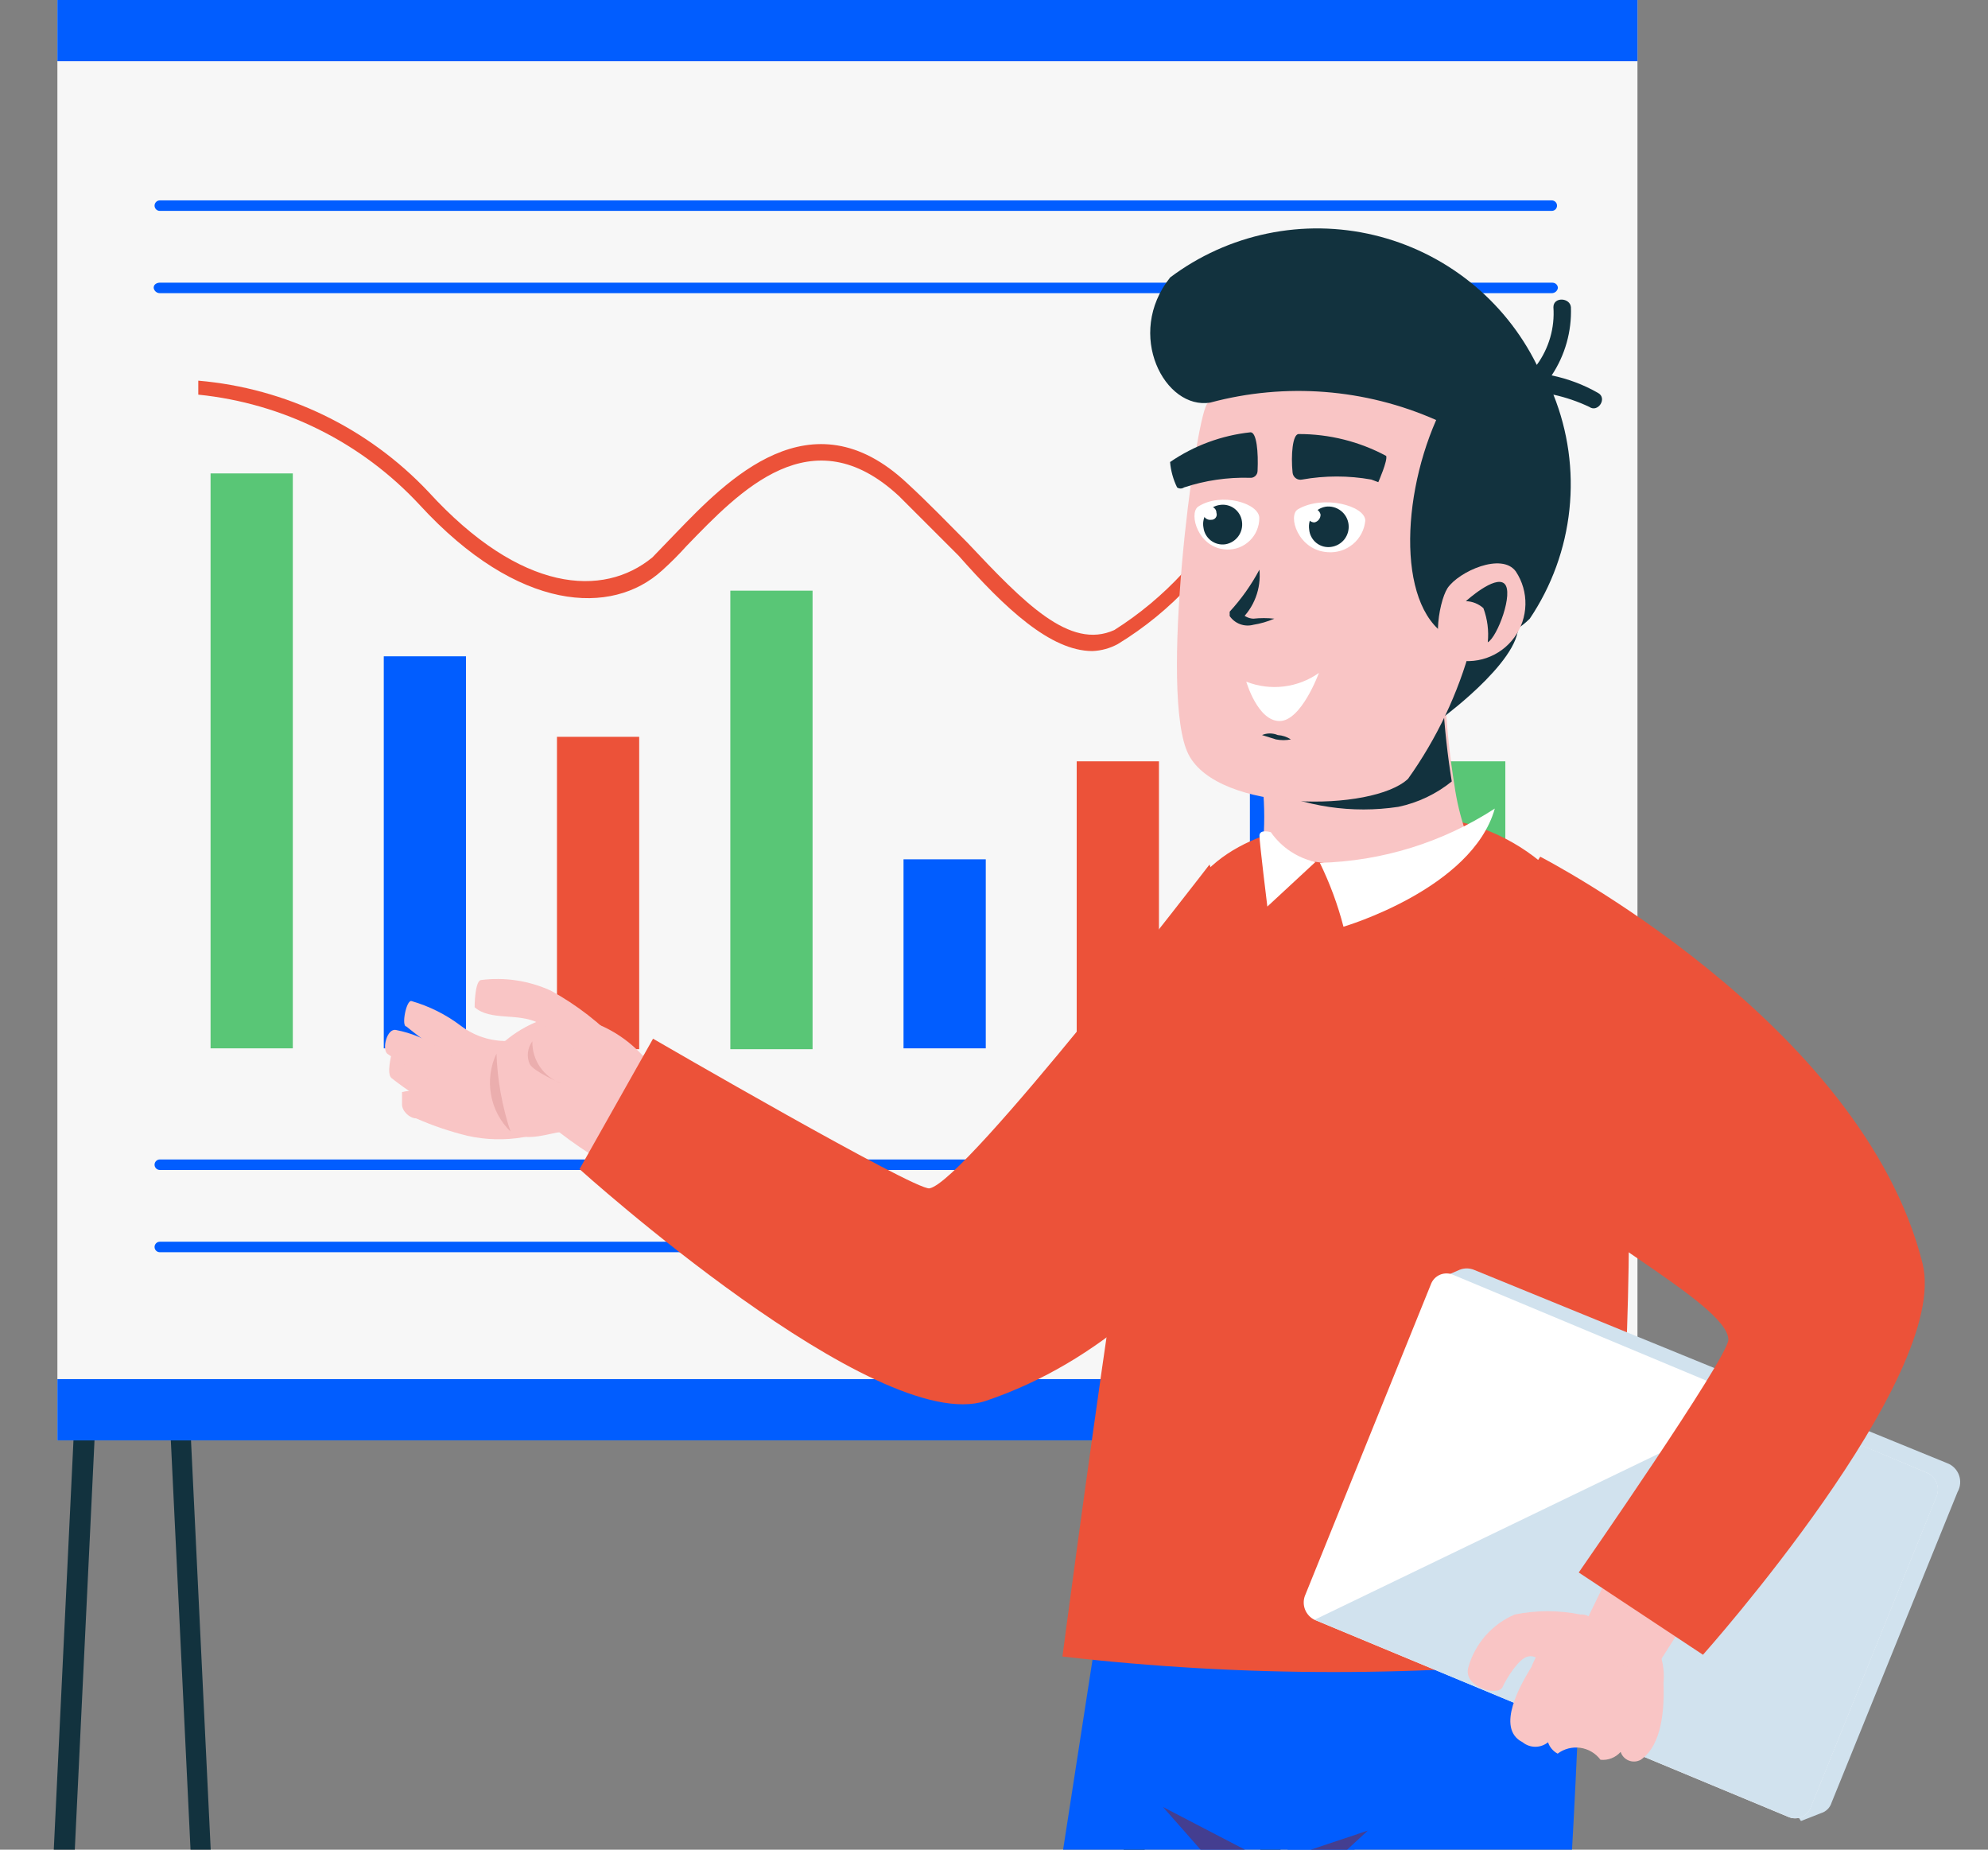 <svg width="86" height="80" viewBox="0 0 86 80" fill="none" xmlns="http://www.w3.org/2000/svg">
<rect x="0" y="0" width="86" height="80" fill="#808080" stroke="none"/>
<g clip-path="url(#clip0_70_10253)">
<path d="M47.744 116.836L46.836 116.798L49.523 60.973L50.431 61.011L47.744 116.836Z" fill="#12323E"/>
<path d="M56.297 116.836L53.609 61.011L54.48 60.973L57.167 116.798L56.297 116.836Z" fill="#12323E"/>
<path d="M1.463 116.836L0.555 116.798L3.242 60.972L4.15 61.01L1.463 116.836Z" fill="#12323E"/>
<path d="M10.015 116.836L7.328 61.01L8.199 60.972L10.886 116.798L10.015 116.836Z" fill="#12323E"/>
<path d="M2.483 62.297L70.836 62.297L70.836 0L2.483 0L2.483 62.297Z" fill="#F7F7F7"/>
<path d="M2.483 62.297L70.836 62.297V59.648L2.483 59.648V62.297Z" fill="#015DFF"/>
<path d="M2.483 2.649L70.836 2.649V7.55787e-05L2.483 7.55787e-05V2.649Z" fill="#015DFF"/>
<path d="M6.913 50.602H67.129C67.189 50.602 67.247 50.578 67.29 50.536C67.332 50.493 67.356 50.436 67.356 50.375C67.356 50.315 67.332 50.257 67.29 50.215C67.247 50.172 67.189 50.148 67.129 50.148H6.913C6.853 50.148 6.795 50.172 6.753 50.215C6.71 50.257 6.686 50.315 6.686 50.375C6.686 50.436 6.71 50.493 6.753 50.536C6.795 50.578 6.853 50.602 6.913 50.602ZM6.913 54.16H67.129C67.189 54.16 67.247 54.136 67.29 54.094C67.332 54.051 67.356 53.993 67.356 53.933C67.356 53.873 67.332 53.815 67.29 53.773C67.247 53.73 67.189 53.706 67.129 53.706H6.913C6.853 53.706 6.795 53.73 6.753 53.773C6.71 53.815 6.686 53.873 6.686 53.933C6.686 53.993 6.71 54.051 6.753 54.094C6.795 54.136 6.853 54.16 6.913 54.16ZM6.913 9.121H67.129C67.159 9.121 67.188 9.116 67.216 9.104C67.243 9.093 67.269 9.076 67.29 9.055C67.311 9.034 67.327 9.009 67.339 8.981C67.35 8.954 67.356 8.924 67.356 8.894C67.356 8.865 67.35 8.835 67.339 8.807C67.327 8.78 67.311 8.755 67.29 8.734C67.269 8.713 67.243 8.696 67.216 8.685C67.188 8.673 67.159 8.667 67.129 8.667H6.913C6.884 8.667 6.854 8.673 6.826 8.685C6.799 8.696 6.774 8.713 6.753 8.734C6.732 8.755 6.715 8.78 6.704 8.807C6.692 8.835 6.686 8.865 6.686 8.894C6.686 8.924 6.692 8.954 6.704 8.981C6.715 9.009 6.732 9.034 6.753 9.055C6.774 9.076 6.799 9.093 6.826 9.104C6.854 9.116 6.884 9.121 6.913 9.121ZM6.913 12.679H67.129C67.193 12.68 67.255 12.657 67.304 12.615C67.353 12.574 67.385 12.515 67.394 12.452C67.394 12.452 67.394 12.225 67.129 12.225H6.913C6.913 12.225 6.648 12.225 6.648 12.452C6.658 12.515 6.69 12.574 6.738 12.615C6.787 12.657 6.849 12.68 6.913 12.679Z" fill="#015DFF"/>
<path d="M12.667 20.476H9.109V45.342H12.667V20.476Z" fill="#59C676"/>
<path d="M20.159 28.386H16.602V45.342H20.159V28.386Z" fill="#015DFF"/>
<path d="M27.651 31.868H24.094V45.379H27.651V31.868Z" fill="#EC5239"/>
<path d="M35.151 25.547H31.594V45.379H35.151V25.547Z" fill="#59C676"/>
<path d="M42.644 37.166H39.086V45.342H42.644V37.166Z" fill="#015DFF"/>
<path d="M50.136 32.928H46.578V45.342H50.136V32.928Z" fill="#EC5239"/>
<path d="M57.628 28.386H54.07V45.342H57.628V28.386Z" fill="#015DFF"/>
<path d="M65.12 32.928H61.562V45.342H65.12V32.928Z" fill="#59C676"/>
<path d="M47.258 28.159C45.442 28.159 43.474 26.304 41.468 24.033L38.894 21.46C35.109 17.94 32.006 21.233 29.697 23.617C29.363 23.989 29.009 24.343 28.637 24.677C26.48 26.645 22.43 26.493 18.154 21.838C15.649 19.136 12.244 17.441 8.578 17.069V16.464C12.374 16.79 15.917 18.501 18.532 21.27C22.544 25.661 26.102 25.85 28.221 24.109L29.243 23.049C31.438 20.778 35.072 16.994 39.235 20.892C40.181 21.762 41.014 22.633 41.846 23.466C44.306 26.077 46.274 28.121 48.205 27.25C49.292 26.562 50.284 25.735 51.157 24.79C53.806 22.217 57.137 19.037 60.316 20.703C62.584 21.875 64.738 23.256 66.75 24.828L66.371 25.282C64.371 23.757 62.229 22.426 59.975 21.308C57.137 19.832 53.995 22.86 51.497 25.282C50.575 26.282 49.518 27.148 48.356 27.856C48.018 28.04 47.643 28.144 47.258 28.159Z" fill="#EC5239"/>
<path d="M21.437 45.417C21.173 46.014 21.104 46.68 21.24 47.319C21.376 47.957 21.71 48.537 22.194 48.975C22.724 49.429 23.897 48.975 24.2 48.975C25.369 49.877 26.639 50.639 27.985 51.246C29.044 50.283 29.962 49.174 30.71 47.953C29.726 47.045 28.78 46.477 27.758 45.606C26.826 44.614 25.557 44.007 24.2 43.903C23.143 44.104 22.176 44.634 21.437 45.417Z" fill="#F9C5C5"/>
<path d="M17.578 44.395C17.351 44.395 17.578 43.222 17.805 43.298C18.571 43.519 19.289 43.878 19.925 44.358C20.593 44.871 21.435 45.102 22.271 45.001C23.033 44.94 23.791 44.839 24.542 44.698C24.959 44.698 24.997 45.19 24.542 45.266H24.05C24.05 45.266 24.05 45.644 24.05 45.758C23.423 46.099 22.729 46.299 22.017 46.345C21.305 46.39 20.591 46.281 19.925 46.023C19.1 45.544 18.316 45 17.578 44.395Z" fill="#F9C5C5"/>
<path d="M16.937 46.628C16.71 46.439 16.937 45.606 16.937 45.606C17.741 45.598 18.52 45.88 19.132 46.401C19.822 46.868 20.647 47.094 21.479 47.045C22.241 46.971 22.999 46.857 23.749 46.704C24.166 46.704 24.204 47.196 23.749 47.272H23.257C23.297 47.3 23.328 47.337 23.35 47.379C23.372 47.422 23.384 47.47 23.384 47.518C23.384 47.566 23.372 47.613 23.35 47.656C23.328 47.699 23.297 47.736 23.257 47.764C22.633 48.112 21.938 48.316 21.225 48.362C20.511 48.408 19.796 48.294 19.132 48.029C18.355 47.637 17.62 47.167 16.937 46.628Z" fill="#F9C5C5"/>
<path d="M17.996 48.369C17.731 48.369 17.391 48.067 17.391 47.764C17.391 47.461 17.391 47.272 17.391 47.234C18.299 47.007 18.98 47.499 19.775 47.802C20.58 48.104 21.468 48.104 22.273 47.802C23.009 47.6 23.73 47.347 24.43 47.045C24.465 47.032 24.502 47.027 24.539 47.029C24.576 47.031 24.612 47.04 24.645 47.055C24.679 47.071 24.709 47.093 24.733 47.121C24.758 47.148 24.777 47.18 24.79 47.215C24.802 47.25 24.808 47.287 24.806 47.324C24.804 47.361 24.795 47.397 24.779 47.43C24.763 47.464 24.741 47.493 24.714 47.518C24.686 47.543 24.654 47.562 24.619 47.575H24.165C24.165 47.575 25.074 48.18 24.884 48.331C23.497 49.196 21.825 49.481 20.229 49.126C19.464 48.939 18.717 48.686 17.996 48.369Z" fill="#F9C5C5"/>
<path d="M16.747 45.569C16.52 45.342 16.747 44.471 17.125 44.547C17.805 44.676 18.45 44.947 19.018 45.342C19.694 45.837 20.529 46.067 21.364 45.985C22.139 45.923 22.909 45.822 23.673 45.682C24.052 45.682 24.089 46.174 23.673 46.212H23.219C23.258 46.24 23.29 46.277 23.312 46.32C23.334 46.362 23.345 46.41 23.345 46.458C23.345 46.506 23.334 46.553 23.312 46.596C23.29 46.639 23.258 46.676 23.219 46.704C22.595 47.035 21.908 47.229 21.203 47.275C20.499 47.32 19.793 47.216 19.131 46.969C18.298 46.571 17.5 46.102 16.747 45.569ZM20.532 43.563C20.532 43.563 20.532 42.465 20.797 42.389C21.828 42.255 22.877 42.412 23.824 42.844C24.95 43.462 25.972 44.254 26.852 45.19C26.852 45.19 25.944 45.19 25.792 45.19C25.812 45.231 25.823 45.277 25.823 45.323C25.823 45.368 25.812 45.414 25.792 45.455C24.619 45.682 24.203 44.698 23.294 44.244C22.386 43.79 21.213 44.168 20.532 43.563Z" fill="#F9C5C5"/>
<path d="M21.477 45.569C21.215 46.123 21.133 46.746 21.242 47.35C21.35 47.953 21.644 48.508 22.083 48.937C21.722 47.849 21.518 46.715 21.477 45.569ZM23.029 45.039C23.021 45.434 23.137 45.822 23.361 46.148C23.585 46.474 23.906 46.721 24.278 46.855C24.278 46.855 23.105 46.364 22.915 46.023C22.846 45.864 22.819 45.688 22.839 45.516C22.859 45.343 22.925 45.178 23.029 45.039Z" fill="#EBAEAE"/>
<path d="M56.9 45.834C56.9 45.834 52.737 57.188 42.632 60.594C37.901 62.146 25.07 50.565 25.07 50.565L28.25 44.925C28.25 44.925 39.604 51.511 40.209 51.397C41.761 51.132 52.321 37.394 52.321 37.394C53.519 40.373 55.055 43.205 56.9 45.834Z" fill="#EC5239"/>
<path d="M47.588 69.677L38.656 127.357L41.041 127.547L58.148 88.071L59.17 69.677H47.588Z" fill="#015DFF"/>
<path d="M68.447 69.677C67.872 89.22 65.822 108.691 62.315 127.925H59.628L54.859 69.677H68.447Z" fill="#015DFF"/>
<path d="M60.002 35.388C55.536 35.388 52.433 36.447 51.146 39.172C49.859 41.897 45.961 71.646 45.961 71.646C53.757 72.542 61.63 72.542 69.427 71.646C69.427 71.646 71.962 47.575 69.124 40.611C68.391 38.857 67.099 37.395 65.45 36.45C63.801 35.506 61.886 35.132 60.002 35.388Z" fill="#EC5239"/>
<path d="M59.169 79.177L54.968 80.578L50.312 78.156L54.779 83.227L59.169 79.177Z" fill="#443E90"/>
<path d="M53.984 30.24C54.087 30.444 54.164 30.66 54.212 30.884C54.381 31.418 54.52 31.961 54.628 32.511C54.661 33.015 54.661 33.521 54.628 34.025C54.711 34.894 54.711 35.768 54.628 36.637C56.039 37.224 57.57 37.472 59.095 37.361C60.62 37.249 62.097 36.781 63.408 35.993C63.178 35.33 63.014 34.645 62.916 33.949C62.733 32.809 62.606 31.659 62.538 30.505H53.984V30.24Z" fill="#F9C5C5"/>
<path d="M53.984 30.24C54.087 30.444 54.164 30.66 54.212 30.884C54.422 31.405 54.562 31.953 54.628 32.511C54.661 33.015 54.661 33.521 54.628 34.025C56.452 34.895 58.496 35.199 60.494 34.896C61.34 34.718 62.131 34.342 62.803 33.798C62.619 32.657 62.493 31.508 62.424 30.354H53.984V30.24Z" fill="#12323E"/>
<path d="M64.665 34.971C62.407 36.436 59.787 37.248 57.096 37.318C57.528 38.202 57.871 39.128 58.118 40.081C58.118 40.081 63.681 38.453 64.665 34.971ZM54.976 35.993C55.435 36.65 56.124 37.109 56.907 37.28L54.825 39.21C54.825 39.21 54.484 36.447 54.484 36.145C54.484 35.842 54.976 35.993 54.976 35.993Z" fill="white"/>
<path d="M84.228 63.281L63.753 54.917C63.558 54.841 63.342 54.841 63.147 54.917L62.277 55.295L62.58 55.749L57.319 68.807C57.276 68.901 57.252 69.003 57.25 69.106C57.248 69.21 57.267 69.312 57.306 69.408C57.345 69.504 57.403 69.59 57.477 69.663C57.551 69.735 57.639 69.792 57.735 69.829L77.492 78.118L77.908 78.761L78.778 78.42C78.886 78.388 78.983 78.329 79.062 78.25C79.142 78.171 79.2 78.073 79.233 77.966L84.683 64.53C84.746 64.42 84.784 64.298 84.794 64.172C84.805 64.046 84.788 63.919 84.745 63.8C84.702 63.681 84.633 63.574 84.544 63.484C84.455 63.394 84.347 63.325 84.228 63.281Z" fill="#D1E2EE"/>
<path d="M77.337 78.572L56.862 70.056C56.679 69.966 56.537 69.812 56.46 69.624C56.383 69.436 56.378 69.226 56.445 69.034L61.895 55.56C61.928 55.465 61.981 55.378 62.05 55.304C62.118 55.231 62.202 55.172 62.295 55.133C62.388 55.094 62.488 55.075 62.588 55.077C62.689 55.078 62.788 55.101 62.88 55.144L83.355 63.698C83.543 63.781 83.692 63.934 83.769 64.125C83.847 64.315 83.848 64.528 83.771 64.719L78.321 78.193C78.284 78.285 78.229 78.368 78.159 78.438C78.088 78.507 78.004 78.562 77.912 78.597C77.82 78.633 77.721 78.649 77.622 78.644C77.523 78.64 77.426 78.615 77.337 78.572Z" fill="white"/>
<path d="M77.343 78.572L56.867 70.056L76.245 60.708L83.361 63.698C83.549 63.781 83.697 63.934 83.775 64.124C83.853 64.315 83.853 64.528 83.777 64.719L78.327 78.193C78.29 78.285 78.235 78.368 78.164 78.438C78.094 78.507 78.01 78.562 77.917 78.597C77.825 78.633 77.726 78.649 77.627 78.644C77.528 78.64 77.432 78.615 77.343 78.572Z" fill="#D1E2EE"/>
<path d="M65.869 75.355C66.024 75.481 66.218 75.55 66.418 75.55C66.618 75.55 66.811 75.481 66.967 75.355C67.037 75.566 67.186 75.742 67.383 75.847C67.522 75.742 67.68 75.666 67.849 75.623C68.017 75.58 68.193 75.571 68.365 75.595C68.537 75.62 68.703 75.678 68.853 75.767C69.002 75.855 69.133 75.973 69.237 76.112C69.399 76.128 69.563 76.106 69.714 76.047C69.865 75.988 70.001 75.893 70.108 75.771C70.136 75.856 70.182 75.934 70.243 75.999C70.305 76.064 70.38 76.114 70.463 76.147C70.546 76.179 70.635 76.193 70.725 76.187C70.814 76.181 70.9 76.155 70.978 76.112C71.925 75.468 72 73.841 71.963 72.781C72.018 72.231 71.912 71.676 71.656 71.185C71.401 70.694 71.007 70.288 70.524 70.018C69.68 69.758 68.769 69.829 67.975 70.215C67.181 70.602 66.564 71.275 66.248 72.1C65.831 72.781 64.658 74.749 65.869 75.355Z" fill="#F9C5C5"/>
<path d="M65.528 69.829C66.465 69.639 67.43 69.639 68.367 69.829C68.49 69.818 68.613 69.844 68.72 69.905C68.828 69.966 68.914 70.058 68.967 70.169C69.021 70.281 69.039 70.405 69.02 70.527C69 70.649 68.944 70.762 68.859 70.851C68.405 71.381 67.837 71.986 67.156 71.911C66.475 71.835 66.475 71.57 66.096 71.646C65.718 71.721 65.188 72.554 64.999 72.97C64.809 73.387 63.258 72.97 63.523 72.1C63.667 71.596 63.922 71.13 64.269 70.737C64.616 70.345 65.046 70.034 65.528 69.829Z" fill="#F9C5C5"/>
<path d="M68.297 70.775L70.303 66.65L73.671 68.921L71.287 72.668L68.297 70.775Z" fill="#F9C5C5"/>
<path d="M66.63 37.053C66.63 37.053 80.558 44.206 83.17 54.652C84.381 59.572 73.67 71.57 73.67 71.57L68.296 68.012C68.296 68.012 74.768 58.702 74.768 57.945C74.768 56.355 67.615 52.911 65.836 50.375C65.192 46.818 64.057 40.876 66.63 37.053Z" fill="#EC5239"/>
<path d="M62.464 30.997C62.464 30.997 66.249 28.197 65.605 26.72C64.962 25.244 61.82 28.689 61.82 28.689L62.464 30.997Z" fill="#12323E"/>
<path d="M63.637 27.931C63.076 29.995 62.153 31.943 60.912 33.684C59.398 35.123 52.699 35.16 51.412 32.625C50.125 30.089 51.677 18.318 52.207 17.486C52.737 16.653 61.215 13.247 63.788 17.486C64.464 19.148 64.799 20.93 64.773 22.724C64.747 24.518 64.36 26.289 63.637 27.931Z" fill="#F9C5C5"/>
<path d="M50.623 11.998C51.868 11.064 53.303 10.416 54.827 10.1C56.351 9.784 57.926 9.807 59.44 10.169C60.954 10.53 62.369 11.22 63.586 12.191C64.803 13.161 65.791 14.387 66.481 15.783C67.008 15.061 67.263 14.176 67.2 13.285C67.2 12.83 67.919 12.868 67.957 13.285C67.996 14.332 67.704 15.364 67.124 16.237C67.829 16.382 68.505 16.637 69.13 16.994C69.546 17.221 69.13 17.864 68.752 17.599C68.256 17.364 67.736 17.186 67.2 17.069C67.833 18.645 68.071 20.352 67.892 22.041C67.714 23.73 67.126 25.349 66.178 26.758C65.772 27.162 65.274 27.46 64.726 27.625C64.178 27.79 63.598 27.817 63.037 27.705C60.501 26.834 60.501 21.876 62.128 18.167C59.055 16.808 55.609 16.541 52.364 17.41C50.395 17.751 48.654 14.458 50.623 11.998Z" fill="#12323E"/>
<path d="M54.482 24.639C54.521 25.044 54.467 25.453 54.322 25.834C54.178 26.215 53.948 26.557 53.65 26.834V26.456C53.716 26.545 53.801 26.618 53.9 26.67C53.998 26.723 54.106 26.753 54.217 26.758C54.519 26.725 54.824 26.725 55.126 26.758C54.835 26.884 54.53 26.973 54.217 27.023C54.029 27.073 53.829 27.064 53.646 26.996C53.463 26.928 53.306 26.806 53.195 26.645V26.456C53.7 25.907 54.132 25.297 54.482 24.639Z" fill="#12323E"/>
<path d="M59.062 22.52C59.062 21.876 57.246 21.384 56.148 22.027C55.694 22.292 56.148 23.806 57.435 23.882C57.831 23.914 58.223 23.789 58.527 23.534C58.832 23.279 59.024 22.915 59.062 22.52Z" fill="white"/>
<path d="M56.634 22.898C56.643 23.011 56.675 23.121 56.729 23.221C56.782 23.321 56.855 23.41 56.944 23.481C57.032 23.552 57.135 23.604 57.244 23.634C57.353 23.663 57.468 23.671 57.58 23.655C57.811 23.625 58.021 23.504 58.163 23.32C58.304 23.135 58.367 22.902 58.337 22.671C58.307 22.44 58.187 22.23 58.002 22.089C57.817 21.947 57.584 21.884 57.353 21.914C57.128 21.951 56.927 22.075 56.793 22.259C56.658 22.443 56.601 22.672 56.634 22.898Z" fill="#12323E"/>
<path d="M56.559 22.33C56.568 22.404 56.604 22.471 56.66 22.52C56.716 22.569 56.788 22.596 56.862 22.595C56.938 22.578 57.007 22.534 57.055 22.472C57.103 22.41 57.129 22.333 57.127 22.255C57.109 22.178 57.066 22.11 57.004 22.061C56.941 22.013 56.865 21.988 56.786 21.989C56.712 22.008 56.648 22.053 56.606 22.116C56.564 22.179 56.547 22.255 56.559 22.33ZM54.477 22.406C54.477 21.762 52.812 21.27 51.828 21.914C51.412 22.217 51.828 23.73 53.077 23.768C53.259 23.773 53.44 23.742 53.61 23.676C53.78 23.61 53.934 23.51 54.065 23.383C54.196 23.256 54.299 23.104 54.37 22.936C54.441 22.768 54.477 22.588 54.477 22.406Z" fill="white"/>
<path d="M52.062 22.822C52.076 22.932 52.111 23.038 52.167 23.134C52.222 23.229 52.296 23.313 52.384 23.38C52.472 23.447 52.573 23.496 52.68 23.523C52.787 23.551 52.899 23.557 53.008 23.541C53.233 23.504 53.434 23.38 53.569 23.196C53.703 23.012 53.76 22.783 53.727 22.557C53.713 22.447 53.678 22.341 53.622 22.246C53.567 22.15 53.493 22.066 53.405 21.999C53.317 21.932 53.216 21.883 53.109 21.856C53.002 21.828 52.891 21.822 52.781 21.838C52.667 21.852 52.558 21.888 52.459 21.946C52.361 22.004 52.275 22.081 52.207 22.174C52.14 22.266 52.092 22.371 52.067 22.483C52.042 22.594 52.04 22.71 52.062 22.822Z" fill="#12323E"/>
<path d="M52.055 22.255C52.073 22.328 52.118 22.392 52.181 22.434C52.244 22.476 52.32 22.493 52.395 22.482C52.433 22.484 52.47 22.477 52.504 22.461C52.538 22.445 52.568 22.421 52.59 22.391C52.613 22.361 52.627 22.326 52.633 22.289C52.639 22.252 52.635 22.214 52.622 22.179C52.623 22.141 52.615 22.103 52.599 22.068C52.584 22.033 52.561 22.002 52.532 21.977C52.503 21.951 52.469 21.933 52.433 21.922C52.396 21.911 52.357 21.908 52.32 21.914C52.246 21.937 52.181 21.982 52.134 22.043C52.087 22.104 52.059 22.177 52.055 22.255Z" fill="white"/>
<path d="M59.965 19.719C58.802 19.095 57.501 18.77 56.181 18.773C55.916 18.773 55.84 19.681 55.916 20.438C55.92 20.486 55.935 20.534 55.959 20.576C55.983 20.619 56.015 20.655 56.055 20.684C56.094 20.713 56.14 20.733 56.187 20.742C56.235 20.752 56.285 20.752 56.332 20.741C57.321 20.565 58.333 20.565 59.322 20.741L59.625 20.854C59.625 20.854 60.041 19.908 59.965 19.719ZM50.617 19.984C51.653 19.272 52.85 18.83 54.099 18.697C54.364 18.697 54.44 19.567 54.402 20.362C54.402 20.405 54.393 20.448 54.376 20.487C54.358 20.527 54.333 20.562 54.3 20.591C54.268 20.619 54.23 20.641 54.189 20.654C54.148 20.666 54.104 20.67 54.061 20.665C53.098 20.638 52.138 20.779 51.223 21.081C51.178 21.112 51.126 21.129 51.071 21.129C51.017 21.129 50.964 21.112 50.92 21.081C50.753 20.737 50.65 20.365 50.617 19.984Z" fill="#12323E"/>
<path d="M57.055 29.105C56.604 29.424 56.081 29.625 55.533 29.691C54.984 29.757 54.428 29.686 53.914 29.483C53.914 29.483 54.406 31.186 55.352 31.186C56.298 31.186 57.055 29.105 57.055 29.105Z" fill="white"/>
<path d="M55.843 31.981C55.63 32.023 55.412 32.023 55.199 31.981L54.594 31.792C54.702 31.746 54.817 31.723 54.934 31.723C55.051 31.723 55.167 31.746 55.275 31.792C55.477 31.805 55.673 31.87 55.843 31.981Z" fill="#12323E"/>
<path d="M62.621 25.434C63.113 24.715 64.968 23.882 65.573 24.715C65.856 25.14 66.001 25.641 65.989 26.152C65.978 26.662 65.811 27.157 65.51 27.569C65.209 27.981 64.789 28.291 64.306 28.458C63.823 28.624 63.301 28.639 62.81 28.499C61.864 28.424 62.205 26.077 62.621 25.434Z" fill="#F9C5C5"/>
<path d="M63.414 26.001C63.414 26.001 64.663 24.866 65.079 25.244C65.496 25.623 64.777 27.553 64.36 27.78C64.411 27.28 64.346 26.775 64.171 26.304C63.963 26.116 63.694 26.009 63.414 26.001Z" fill="#12323E"/>
</g>
<defs>
<clipPath id="clip0_70_10253">
<rect width="84.898" height="80" fill="white" transform="translate(0.555)"/>
</clipPath>
</defs>
</svg>
